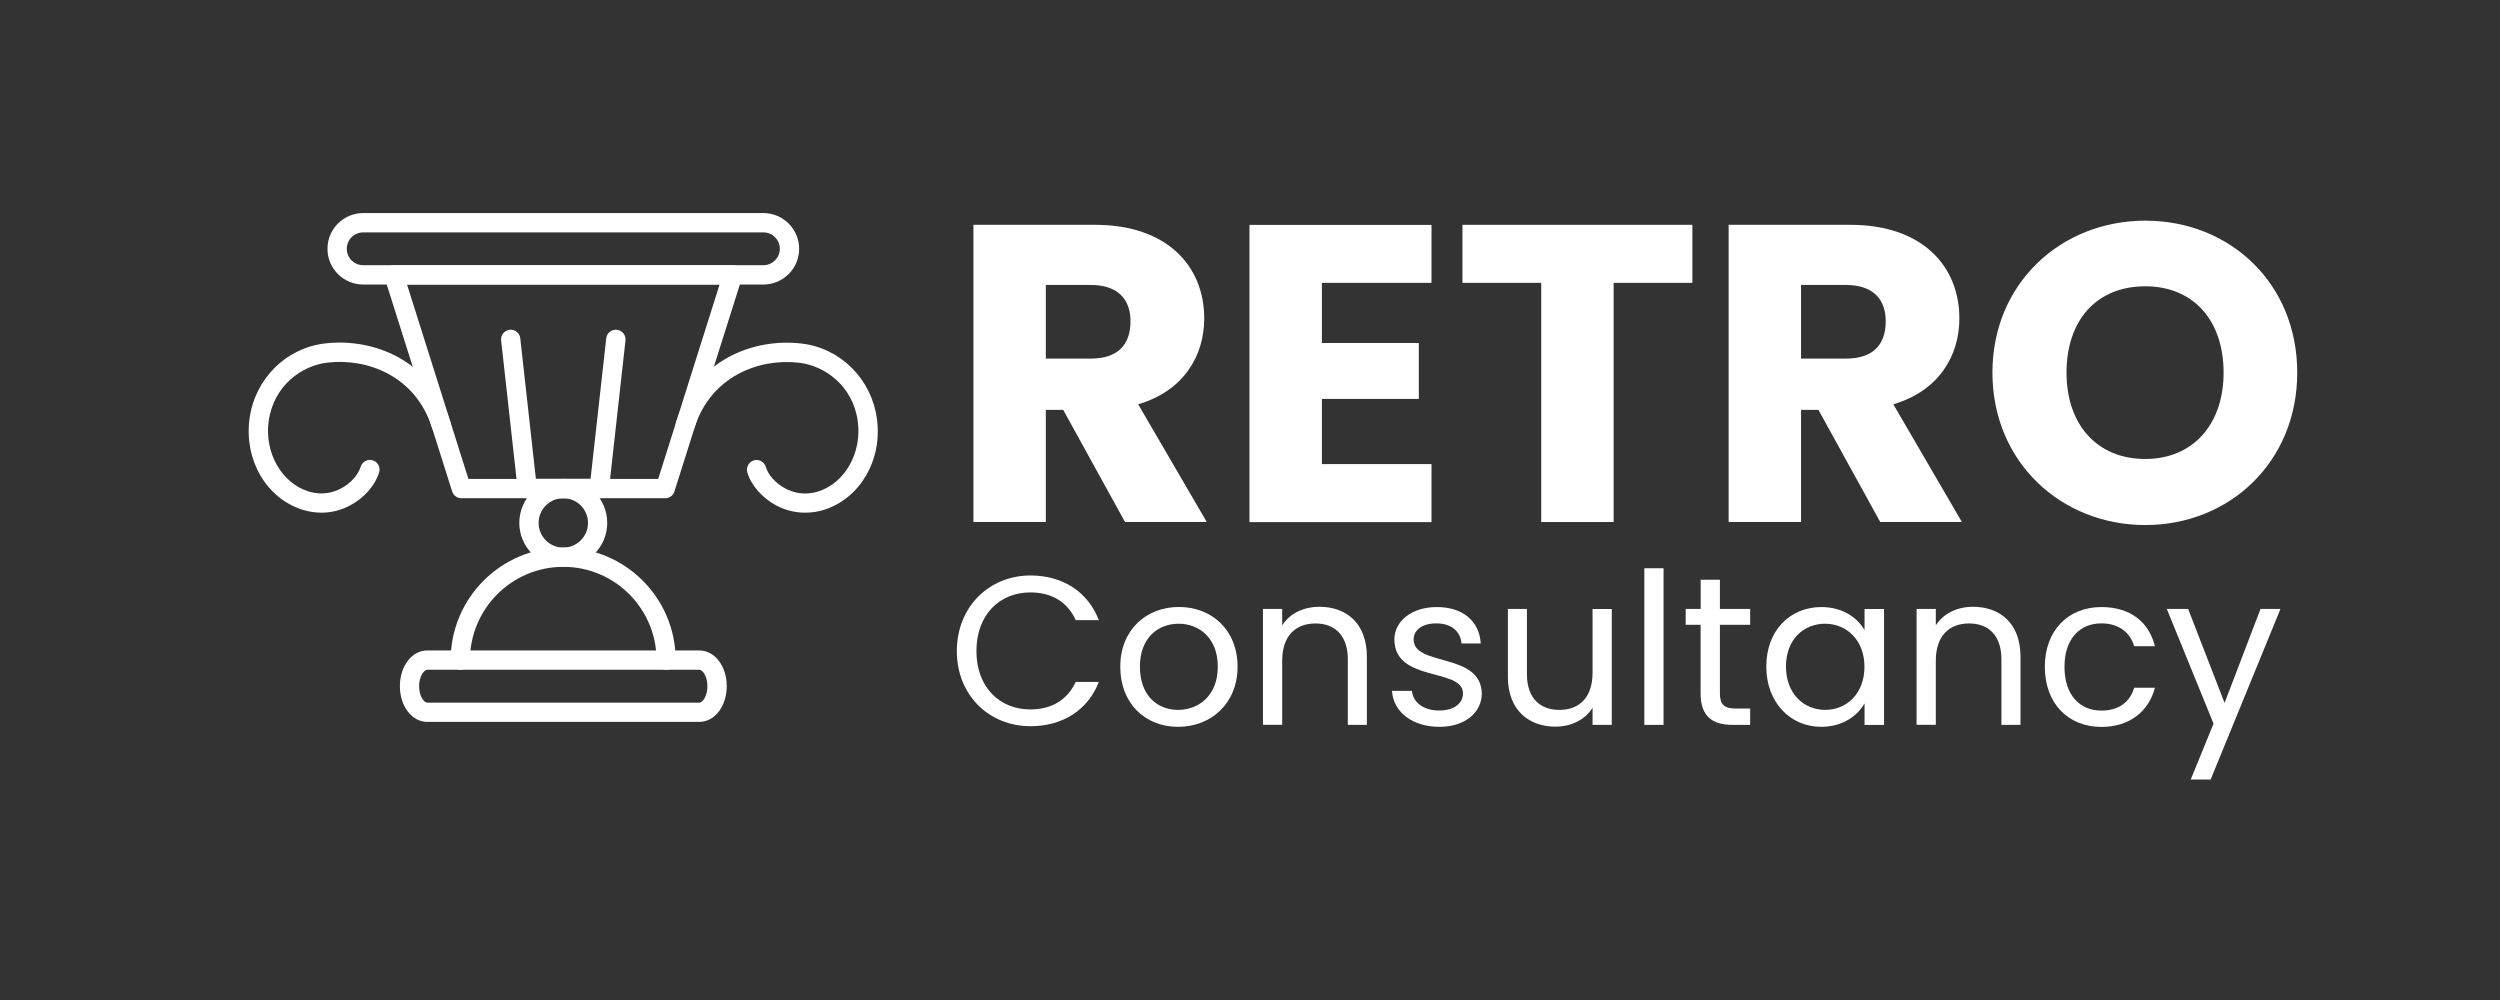<?xml version="1.0" encoding="utf-8"?>
<!-- Generator: Adobe Illustrator 25.4.1, SVG Export Plug-In . SVG Version: 6.00 Build 0)  -->
<svg version="1.1" id="Capa_1" xmlns="http://www.w3.org/2000/svg" xmlns:xlink="http://www.w3.org/1999/xlink" x="0px" y="0px"
	 viewBox="0 0 283.46 113.39" style="enable-background:new 0 0 283.46 113.39;" xml:space="preserve">
<rect x="0" y="0" width="283.46" height="113.39" fill="#333333" stroke="none"/>
<style type="text/css">
	.st0{fill:#FFFFFF;}
</style>
<g>
	<g>
		<path class="st0" d="M86.56,32.26H41.18c-2.24,0-4.05-1.81-4.05-4.05c0-2.24,1.81-4.05,4.05-4.05h45.38
			c2.23,0,4.05,1.82,4.05,4.05C90.61,30.45,88.79,32.26,86.56,32.26z M41.18,26.35c-1.03,0-1.86,0.83-1.86,1.86
			c0,1.03,0.83,1.86,1.86,1.86h45.38c1.02,0,1.86-0.84,1.86-1.86c0-1.03-0.84-1.86-1.86-1.86H41.18z"/>
	</g>
	<g>
		<path class="st0" d="M79.3,81.85H48.44c-1.74,0-3.1-1.78-3.1-4.05c0-2.27,1.36-4.05,3.1-4.05H79.3c1.74,0,3.1,1.78,3.1,4.05
			C82.4,80.07,81.04,81.85,79.3,81.85z M48.44,75.94c-0.36,0-0.92,0.74-0.92,1.86c0,1.12,0.55,1.87,0.92,1.87H79.3
			c0.36,0,0.91-0.75,0.91-1.87c0-1.12-0.55-1.86-0.91-1.86H48.44z"/>
	</g>
	<g>
		<path class="st0" d="M75.54,75.94c-0.61,0-1.1-0.5-1.1-1.1c0-5.83-4.74-10.57-10.57-10.57c-5.83,0-10.58,4.74-10.58,10.57
			c0,0.6-0.48,1.1-1.09,1.1c-0.61,0-1.1-0.5-1.1-1.1c0-7.03,5.72-12.75,12.76-12.75c7.03,0,12.75,5.72,12.75,12.75
			C76.62,75.45,76.14,75.94,75.54,75.94z"/>
	</g>
	<g>
		<path class="st0" d="M63.87,64.27c-2.75,0-4.99-2.24-4.99-4.98c0-2.75,2.24-4.99,4.99-4.99c2.74,0,4.98,2.24,4.98,4.99
			C68.85,62.04,66.61,64.27,63.87,64.27z M63.87,56.49c-1.55,0-2.8,1.26-2.8,2.8c0,1.54,1.25,2.8,2.8,2.8c1.54,0,2.8-1.26,2.8-2.8
			C66.67,57.75,65.41,56.49,63.87,56.49z"/>
	</g>
	<g>
		<path class="st0" d="M75.43,56.49H52.31c-0.48,0-0.9-0.31-1.04-0.76L43.61,31.5c-0.1-0.33-0.05-0.69,0.16-0.98
			c0.21-0.28,0.54-0.44,0.88-0.44h38.44c0.34,0,0.67,0.16,0.88,0.44c0.21,0.29,0.26,0.65,0.16,0.98l-7.66,24.22
			C76.33,56.18,75.91,56.49,75.43,56.49z M53.11,54.3h21.52l6.96-22.04H46.15L53.11,54.3z"/>
	</g>
	<g>
		<path class="st0" d="M67.95,56.49h-8.16c-0.56,0-1.03-0.42-1.09-0.98L56.82,38.6c-0.07-0.6,0.36-1.13,0.96-1.21
			c0.6-0.07,1.15,0.37,1.21,0.96l1.77,15.94h6.2l1.78-15.94c0.06-0.6,0.62-1.03,1.21-0.96c0.6,0.07,1.03,0.61,0.97,1.21l-1.88,16.91
			C68.97,56.07,68.51,56.49,67.95,56.49z"/>
	</g>
	<g>
		<path class="st0" d="M36.44,58.13c-0.72,0-1.45-0.12-2.17-0.34c-4.09-1.31-6.6-5.66-5.98-10.31c0.61-4.52,4.13-8.03,8.56-8.54
			c5.46-0.64,11.99,1.87,14.21,8.91c0.18,0.58-0.13,1.19-0.71,1.37c-0.57,0.19-1.19-0.14-1.37-0.72c-1.85-5.85-7.31-7.93-11.88-7.38
			c-2.81,0.32-6.08,2.55-6.64,6.65c-0.48,3.55,1.44,6.96,4.48,7.94c1.61,0.51,2.91,0.11,3.73-0.33c1.07-0.56,1.94-1.53,2.22-2.45
			c0.17-0.58,0.78-0.91,1.36-0.74c0.58,0.17,0.91,0.78,0.74,1.36c-0.44,1.48-1.7,2.92-3.3,3.76C38.67,57.86,37.56,58.13,36.44,58.13
			z"/>
	</g>
	<g>
		<path class="st0" d="M91.3,58.13c-1.13,0-2.24-0.27-3.27-0.81c-1.59-0.85-2.86-2.28-3.3-3.76c-0.16-0.58,0.17-1.19,0.74-1.36
			c0.58-0.17,1.19,0.16,1.36,0.74c0.27,0.92,1.14,1.88,2.22,2.45c0.82,0.43,2.12,0.84,3.74,0.33c3.03-0.98,4.95-4.39,4.47-7.94
			c-0.55-4.1-3.83-6.33-6.64-6.65c-4.57-0.54-10.03,1.54-11.88,7.38c-0.18,0.58-0.79,0.9-1.37,0.72c-0.57-0.18-0.89-0.79-0.71-1.37
			c2.22-7.04,8.74-9.55,14.22-8.91c4.42,0.51,7.95,4.03,8.55,8.54c0.63,4.65-1.88,8.99-5.98,10.31
			C92.76,58.02,92.03,58.13,91.3,58.13z"/>
	</g>
</g>
<g>
	<path class="st0" d="M124.15,25.49c8.26,0,12.39,4.75,12.39,10.61c0,4.22-2.3,8.21-7.49,9.74l7.78,13.35h-9.27l-7.01-12.72h-1.97
		v12.72h-8.21v-33.7H124.15z M123.67,32.31h-5.09v8.35h5.09c3.07,0,4.51-1.58,4.51-4.22C128.19,33.94,126.75,32.31,123.67,32.31z"/>
	<path class="st0" d="M162.31,32.07h-12.43v6.82h10.99v6.34h-10.99v7.39h12.43v6.58h-20.64v-33.7h20.64V32.07z"/>
	<path class="st0" d="M165.82,25.49h26.07v6.58h-8.93v27.12h-8.21V32.07h-8.93V25.49z"/>
	<path class="st0" d="M209.78,25.49c8.26,0,12.38,4.75,12.38,10.61c0,4.22-2.3,8.21-7.49,9.74l7.78,13.35h-9.26l-7.01-12.72h-1.97
		v12.72h-8.21v-33.7H209.78z M209.3,32.31h-5.09v8.35h5.09c3.07,0,4.51-1.58,4.51-4.22C213.82,33.94,212.38,32.31,209.3,32.31z"/>
	<path class="st0" d="M243.24,59.53c-9.55,0-17.33-7.15-17.33-17.28s7.78-17.23,17.33-17.23c9.6,0,17.23,7.1,17.23,17.23
		S252.79,59.53,243.24,59.53z M243.24,52.04c5.38,0,8.88-3.89,8.88-9.79c0-6-3.5-9.79-8.88-9.79c-5.47,0-8.93,3.79-8.93,9.79
		C234.31,48.15,237.77,52.04,243.24,52.04z"/>
</g>
<g>
	<path class="st0" d="M116.84,65.25c3.62,0,6.5,1.82,7.75,5.06h-2.62c-0.91-2.02-2.69-3.14-5.14-3.14c-3.5,0-6.12,2.54-6.12,6.65
		c0,4.08,2.62,6.62,6.12,6.62c2.45,0,4.22-1.13,5.14-3.12h2.62c-1.25,3.22-4.13,5.02-7.75,5.02c-4.68,0-8.35-3.5-8.35-8.52
		S112.16,65.25,116.84,65.25z"/>
	<path class="st0" d="M133.57,82.41c-3.72,0-6.55-2.64-6.55-6.82c0-4.15,2.93-6.77,6.65-6.77c3.74,0,6.65,2.62,6.65,6.77
		C140.32,79.77,137.31,82.41,133.57,82.41z M133.57,80.49c2.28,0,4.51-1.56,4.51-4.9c0-3.31-2.18-4.87-4.44-4.87
		c-2.3,0-4.39,1.56-4.39,4.87C129.25,78.93,131.29,80.49,133.57,80.49z"/>
	<path class="st0" d="M152.82,74.75c0-2.69-1.46-4.06-3.67-4.06c-2.23,0-3.77,1.39-3.77,4.22v7.27h-2.18V69.04h2.18v1.87
		c0.86-1.37,2.45-2.11,4.22-2.11c3.05,0,5.38,1.87,5.38,5.64v7.75h-2.16V74.75z"/>
	<path class="st0" d="M163.21,82.41c-3.07,0-5.23-1.68-5.38-4.08h2.26c0.12,1.27,1.25,2.23,3.1,2.23c1.73,0,2.69-0.86,2.69-1.94
		c0-2.93-7.78-1.22-7.78-6.12c0-2.02,1.9-3.67,4.82-3.67c2.9,0,4.82,1.56,4.97,4.13h-2.18c-0.1-1.32-1.1-2.28-2.86-2.28
		c-1.61,0-2.57,0.77-2.57,1.82c0,3.12,7.63,1.42,7.73,6.12C168.01,80.78,166.12,82.41,163.21,82.41z"/>
	<path class="st0" d="M182.75,82.19h-2.18v-1.94c-0.84,1.37-2.45,2.14-4.2,2.14c-3.02,0-5.4-1.87-5.4-5.64v-7.71h2.16v7.42
		c0,2.66,1.46,4.03,3.67,4.03c2.26,0,3.77-1.39,3.77-4.22v-7.22h2.18V82.19z"/>
	<path class="st0" d="M186.44,64.43h2.18v17.76h-2.18V64.43z"/>
	<path class="st0" d="M192.83,70.84h-1.7v-1.8h1.7v-3.31h2.18v3.31h3.43v1.8h-3.43v7.75c0,1.3,0.48,1.75,1.82,1.75h1.61v1.85h-1.97
		c-2.33,0-3.65-0.96-3.65-3.6V70.84z"/>
	<path class="st0" d="M206.51,68.83c2.45,0,4.13,1.25,4.9,2.62v-2.4h2.21v13.15h-2.21v-2.45c-0.79,1.42-2.5,2.66-4.92,2.66
		c-3.5,0-6.22-2.76-6.22-6.84C200.27,71.47,202.98,68.83,206.51,68.83z M206.94,70.72c-2.4,0-4.44,1.75-4.44,4.85
		c0,3.1,2.04,4.92,4.44,4.92c2.4,0,4.46-1.8,4.46-4.9C211.4,72.55,209.34,70.72,206.94,70.72z"/>
	<path class="st0" d="M226.93,74.75c0-2.69-1.46-4.06-3.67-4.06c-2.23,0-3.77,1.39-3.77,4.22v7.27h-2.18V69.04h2.18v1.87
		c0.86-1.37,2.45-2.11,4.22-2.11c3.05,0,5.38,1.87,5.38,5.64v7.75h-2.16V74.75z"/>
	<path class="st0" d="M238.26,68.83c3.26,0,5.4,1.68,6.07,4.44h-2.35c-0.46-1.58-1.78-2.59-3.72-2.59c-2.4,0-4.18,1.7-4.18,4.92
		c0,3.26,1.78,4.97,4.18,4.97c1.94,0,3.24-0.94,3.72-2.59h2.35c-0.67,2.62-2.81,4.44-6.07,4.44c-3.74,0-6.41-2.64-6.41-6.82
		C231.85,71.47,234.51,68.83,238.26,68.83z"/>
	<path class="st0" d="M256.31,69.04h2.26l-7.92,19.35h-2.26l2.59-6.34l-5.3-13.01h2.42l4.13,10.66L256.31,69.04z"/>
</g>
</svg>

